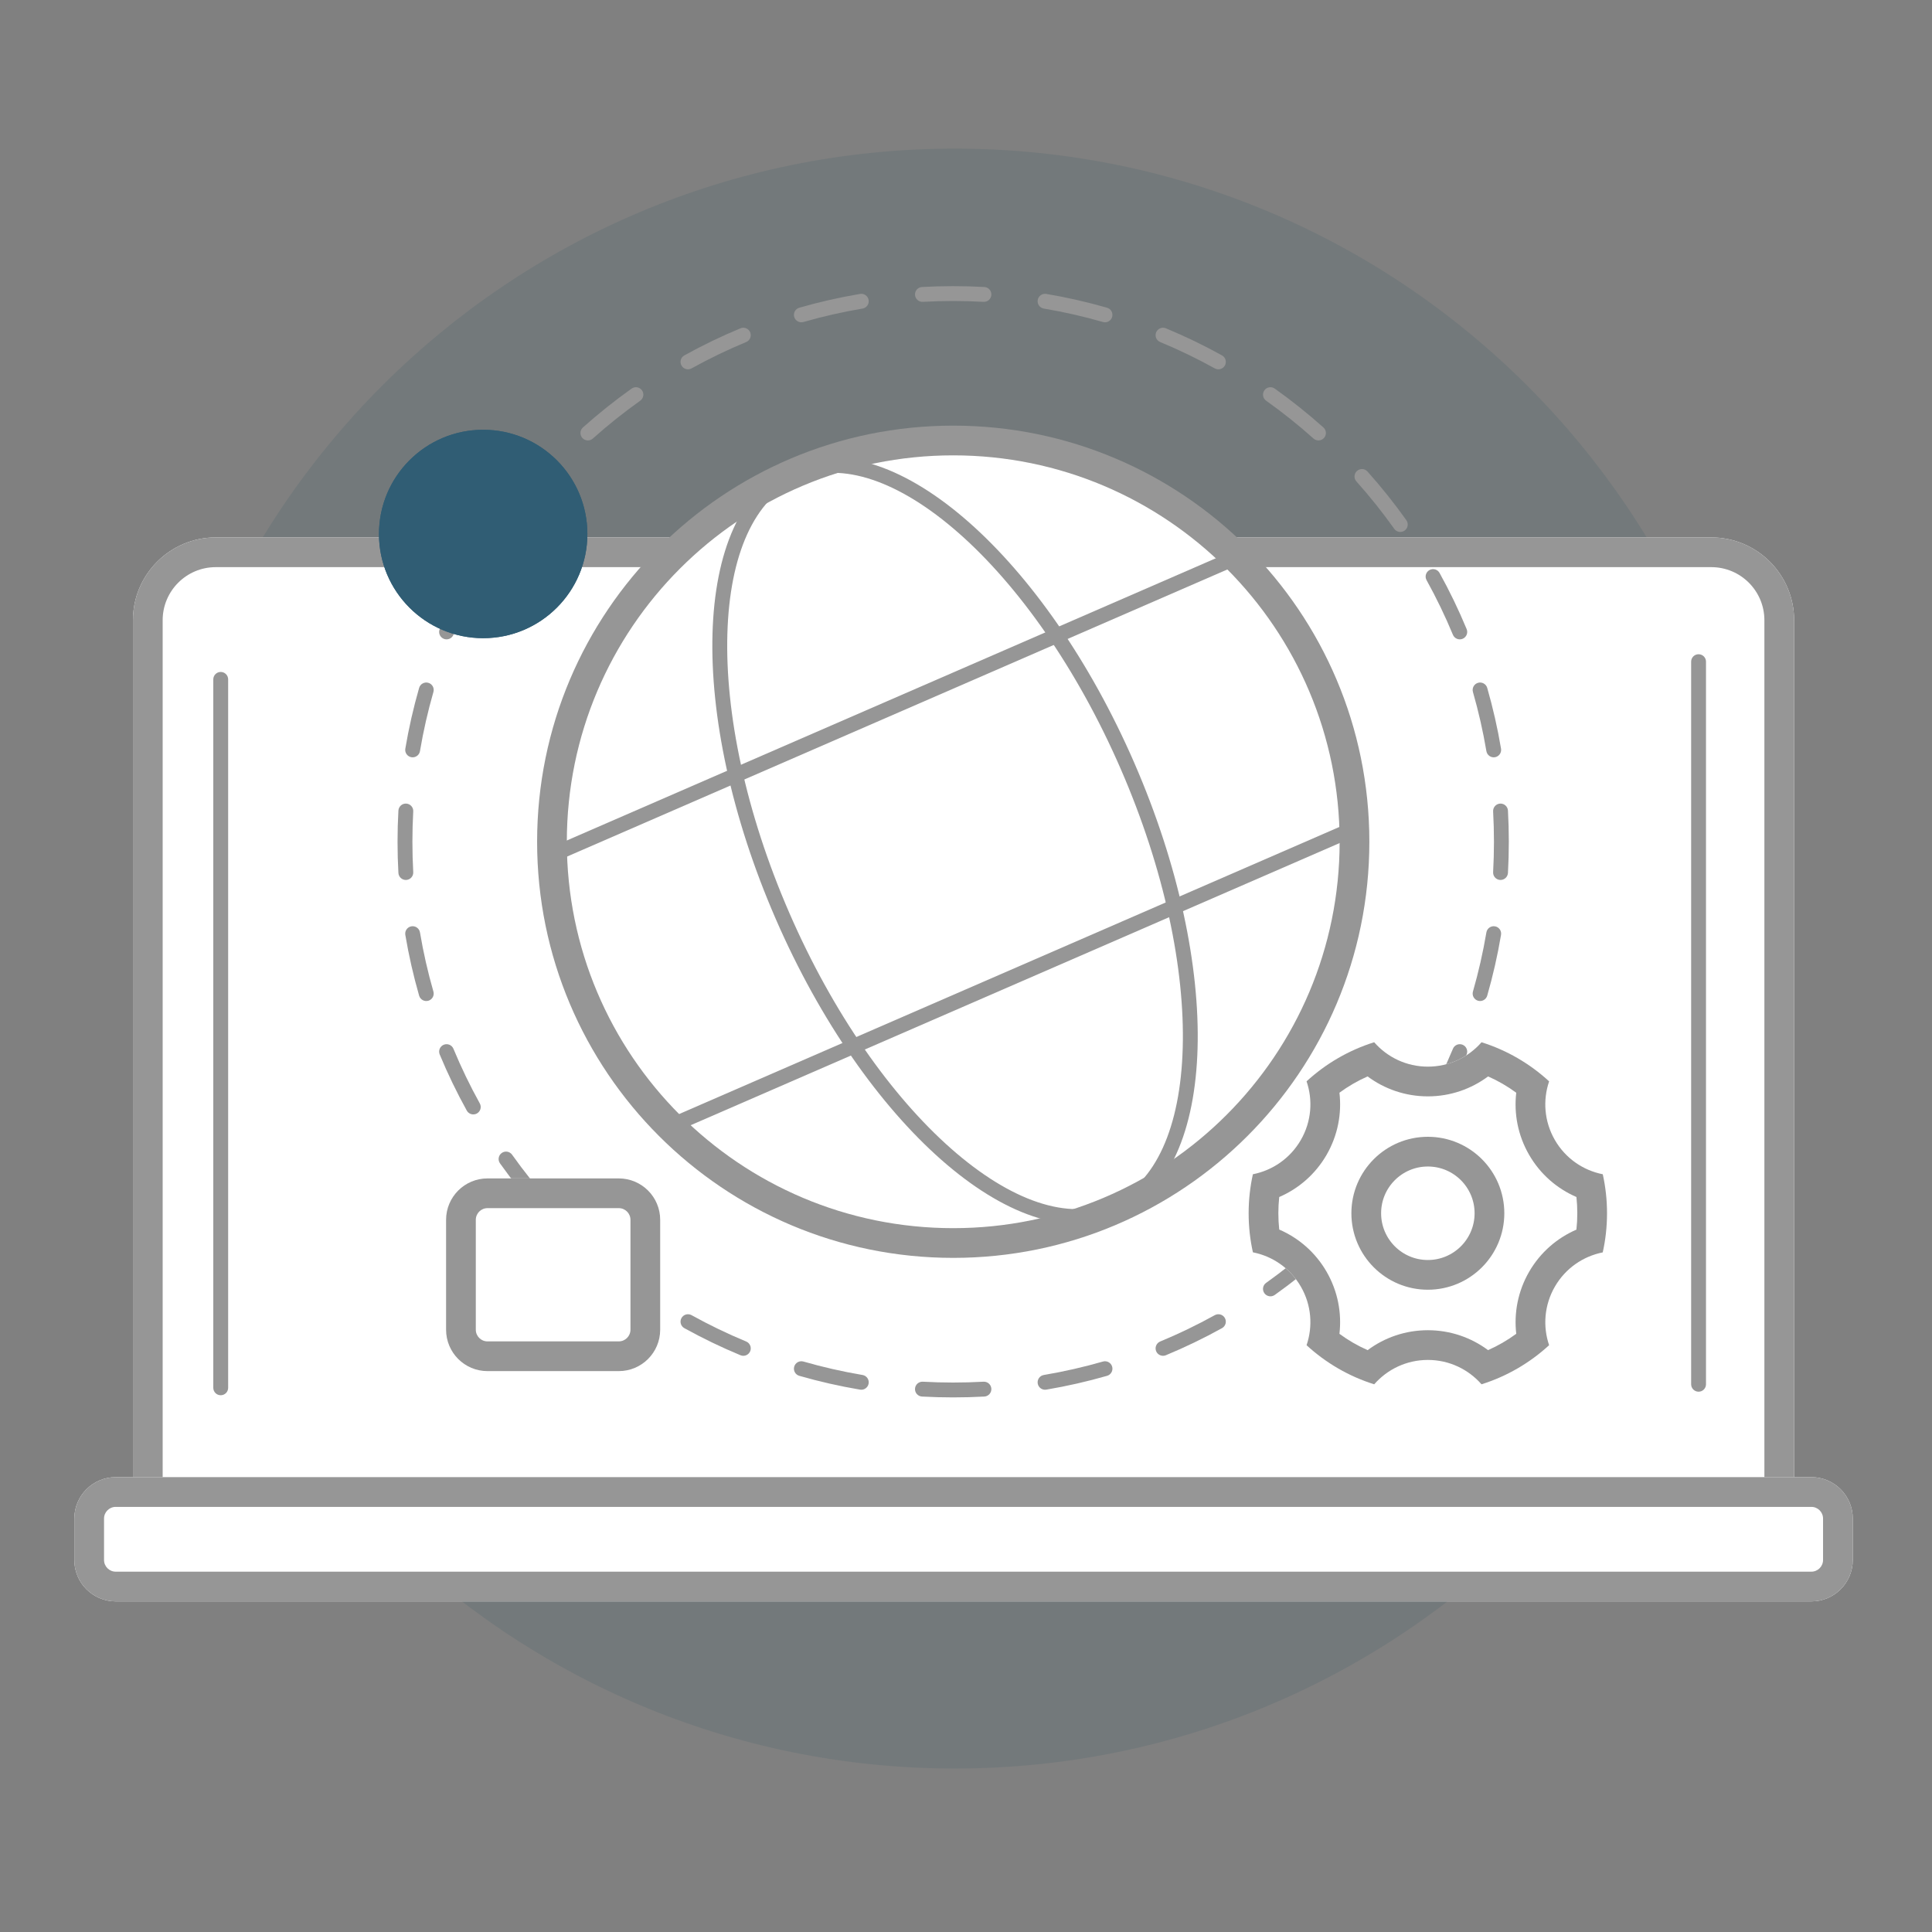 <!--
 Copyright 2023-2025 Solace Systems. All rights reserved.

 Licensed under the Apache License, Version 2.0 (the "License");
 you may not use this file except in compliance with the License.
 You may obtain a copy of the License at

     http://www.apache.org/licenses/LICENSE-2.0

 Unless required by applicable law or agreed to in writing, software
 distributed under the License is distributed on an "AS IS" BASIS,
 WITHOUT WARRANTIES OR CONDITIONS OF ANY KIND, either express or implied.
 See the License for the specific language governing permissions and
 limitations under the License.
-->
<svg width="130" height="130" viewBox="0 0 130 130" fill="none" xmlns="http://www.w3.org/2000/svg">
<rect x="0" y="0" width="130" height="130" fill="#808080" stroke="none"/>
<path opacity="0.1" d="M118.74 64.5C118.74 94.6 94.34 119 64.24 119C34.141 119 9.74 94.6 9.74 64.5C9.74 34.401 34.141 10 64.24 10C94.34 10 118.74 34.401 118.74 64.5Z" fill="#033D58"/>
<path d="M8.945 41.735C8.945 38.657 11.44 36.162 14.518 36.162H115.149C118.227 36.162 120.722 38.657 120.722 41.735V103.228H8.945V41.735Z" fill="white"/>
<path fill-rule="evenodd" clip-rule="evenodd" d="M115.149 38.162H14.518C12.545 38.162 10.945 39.762 10.945 41.735V101.228H118.722V41.735C118.722 39.762 117.123 38.162 115.149 38.162ZM14.518 36.162C11.44 36.162 8.945 38.657 8.945 41.735V103.228H120.722V41.735C120.722 38.657 118.227 36.162 115.149 36.162H14.518Z" fill="#969696"/>
<path fill-rule="evenodd" clip-rule="evenodd" d="M14.852 45.214C15.128 45.214 15.352 45.438 15.352 45.714V93.383C15.352 93.659 15.128 93.883 14.852 93.883C14.575 93.883 14.352 93.659 14.352 93.383V45.714C14.352 45.438 14.575 45.214 14.852 45.214Z" fill="#969696"/>
<path fill-rule="evenodd" clip-rule="evenodd" d="M114.293 44.022C114.57 44.022 114.793 44.245 114.793 44.522V93.144C114.793 93.42 114.57 93.644 114.293 93.644C114.017 93.644 113.793 93.42 113.793 93.144V44.522C113.793 44.245 114.017 44.022 114.293 44.022Z" fill="#969696"/>
<path d="M73.661 45.457H59.681C59.296 45.457 58.984 45.769 58.984 46.154V50.074C58.984 50.459 59.296 50.771 59.681 50.771H73.661C74.046 50.771 74.358 50.459 74.358 50.074V46.154C74.358 45.769 74.046 45.457 73.661 45.457Z" fill="white" stroke="#969696" stroke-width="1.393"/>
<path d="M5 102.181C5 100.642 6.248 99.394 7.786 99.394H121.883C123.422 99.394 124.669 100.642 124.669 102.181V104.967C124.669 106.506 123.422 107.754 121.883 107.754H7.786C6.248 107.754 5 106.506 5 104.967V102.181Z" fill="white"/>
<path fill-rule="evenodd" clip-rule="evenodd" d="M121.883 101.395H7.786C7.352 101.395 7 101.747 7 102.181V104.967C7 105.402 7.352 105.754 7.786 105.754H121.883C122.317 105.754 122.669 105.402 122.669 104.967V102.181C122.669 101.747 122.317 101.395 121.883 101.395ZM7.786 99.394C6.248 99.394 5 100.642 5 102.181V104.967C5 106.506 6.248 107.754 7.786 107.754H121.883C123.422 107.754 124.669 106.506 124.669 104.967V102.181C124.669 100.642 123.422 99.394 121.883 99.394H7.786Z" fill="#969696"/>
<path fill-rule="evenodd" clip-rule="evenodd" d="M62.04 19.312C62.734 19.273 63.434 19.254 64.137 19.254C64.841 19.254 65.54 19.273 66.234 19.312C66.51 19.327 66.721 19.563 66.706 19.839C66.691 20.114 66.455 20.326 66.179 20.31C65.503 20.273 64.823 20.254 64.137 20.254C63.452 20.254 62.771 20.273 62.095 20.31C61.82 20.326 61.584 20.114 61.569 19.839C61.553 19.563 61.764 19.327 62.04 19.312ZM58.448 20.186C58.494 20.459 58.311 20.717 58.038 20.763C56.685 20.991 55.358 21.294 54.06 21.667C53.794 21.744 53.517 21.59 53.441 21.325C53.364 21.06 53.518 20.783 53.783 20.706C55.117 20.323 56.482 20.011 57.872 19.777C58.144 19.731 58.402 19.914 58.448 20.186ZM69.826 20.186C69.872 19.914 70.13 19.731 70.402 19.777C71.793 20.011 73.157 20.323 74.491 20.706C74.757 20.783 74.91 21.06 74.834 21.325C74.757 21.59 74.48 21.744 74.215 21.667C72.917 21.294 71.589 20.991 70.236 20.763C69.964 20.717 69.78 20.459 69.826 20.186ZM77.795 22.361C77.901 22.106 78.194 21.985 78.449 22.091C79.746 22.629 81.007 23.238 82.225 23.913C82.467 24.047 82.554 24.351 82.421 24.593C82.287 24.834 81.983 24.922 81.741 24.788C80.555 24.131 79.328 23.538 78.066 23.015C77.811 22.909 77.69 22.616 77.795 22.361ZM50.479 22.361C50.585 22.616 50.464 22.909 50.209 23.015C48.946 23.538 47.72 24.131 46.533 24.788C46.292 24.922 45.988 24.834 45.854 24.593C45.72 24.351 45.807 24.047 46.049 23.913C47.268 23.238 48.528 22.629 49.826 22.091C50.081 21.985 50.373 22.106 50.479 22.361ZM85.077 26.265C85.237 26.04 85.549 25.987 85.774 26.147C86.915 26.959 88.009 27.832 89.05 28.763C89.256 28.947 89.274 29.264 89.09 29.469C88.906 29.675 88.59 29.693 88.384 29.509C87.37 28.602 86.305 27.752 85.195 26.962C84.969 26.802 84.917 26.49 85.077 26.265ZM43.198 26.265C43.358 26.49 43.305 26.802 43.08 26.962C41.969 27.752 40.904 28.602 39.891 29.509C39.685 29.693 39.369 29.675 39.185 29.469C39.001 29.264 39.018 28.947 39.224 28.763C40.265 27.832 41.359 26.959 42.501 26.147C42.726 25.987 43.038 26.04 43.198 26.265ZM91.309 31.689C91.515 31.505 91.831 31.522 92.015 31.728C92.946 32.769 93.82 33.863 94.631 35.004C94.791 35.23 94.738 35.542 94.513 35.702C94.288 35.862 93.976 35.809 93.816 35.584C93.026 34.473 92.176 33.408 91.27 32.395C91.085 32.189 91.103 31.873 91.309 31.689ZM36.965 31.689C37.171 31.873 37.189 32.189 37.005 32.395C36.098 33.408 35.248 34.473 34.458 35.584C34.298 35.809 33.986 35.862 33.761 35.702C33.536 35.542 33.483 35.23 33.643 35.004C34.455 33.863 35.328 32.769 36.259 31.728C36.444 31.522 36.76 31.505 36.965 31.689ZM96.186 38.358C96.427 38.224 96.731 38.311 96.865 38.553C97.54 39.772 98.149 41.032 98.687 42.33C98.793 42.585 98.672 42.877 98.417 42.983C98.162 43.089 97.869 42.968 97.764 42.713C97.24 41.45 96.647 40.224 95.99 39.037C95.857 38.796 95.944 38.492 96.186 38.358ZM32.089 38.358C32.33 38.492 32.418 38.796 32.284 39.037C31.627 40.224 31.034 41.45 30.511 42.713C30.405 42.968 30.113 43.089 29.858 42.983C29.602 42.877 29.481 42.585 29.587 42.33C30.125 41.032 30.734 39.772 31.409 38.553C31.543 38.311 31.847 38.224 32.089 38.358ZM28.821 45.945C29.087 46.021 29.24 46.298 29.163 46.563C28.79 47.861 28.487 49.189 28.259 50.542C28.213 50.815 27.955 50.998 27.683 50.952C27.41 50.906 27.227 50.648 27.273 50.376C27.507 48.986 27.819 47.621 28.202 46.287C28.279 46.022 28.556 45.868 28.821 45.945ZM99.453 45.945C99.719 45.868 99.996 46.022 100.072 46.287C100.455 47.621 100.767 48.986 101.001 50.376C101.047 50.648 100.865 50.906 100.592 50.952C100.32 50.998 100.062 50.815 100.016 50.542C99.787 49.189 99.484 47.861 99.111 46.563C99.035 46.298 99.188 46.021 99.453 45.945ZM27.335 54.072C27.61 54.088 27.822 54.324 27.806 54.599C27.769 55.275 27.75 55.956 27.75 56.641C27.75 57.326 27.769 58.007 27.806 58.683C27.822 58.959 27.61 59.194 27.335 59.21C27.059 59.225 26.823 59.014 26.808 58.738C26.769 58.044 26.75 57.345 26.75 56.641C26.75 55.938 26.769 55.238 26.808 54.544C26.823 54.268 27.059 54.057 27.335 54.072ZM100.939 54.072C101.215 54.057 101.452 54.268 101.467 54.544C101.506 55.238 101.525 55.938 101.525 56.641C101.525 57.345 101.506 58.044 101.467 58.738C101.452 59.014 101.215 59.225 100.939 59.21C100.664 59.194 100.453 58.959 100.469 58.683C100.506 58.007 100.525 57.326 100.525 56.641C100.525 55.956 100.506 55.275 100.469 54.599C100.453 54.324 100.664 54.088 100.939 54.072ZM27.683 62.33C27.955 62.284 28.213 62.468 28.259 62.74C28.487 64.093 28.79 65.421 29.163 66.719C29.24 66.984 29.087 67.261 28.821 67.338C28.556 67.414 28.279 67.261 28.202 66.995C27.819 65.661 27.507 64.297 27.273 62.906C27.227 62.634 27.41 62.376 27.683 62.33ZM100.592 62.33C100.865 62.376 101.047 62.634 101.001 62.906C100.767 64.297 100.455 65.661 100.072 66.995C99.996 67.261 99.719 67.414 99.453 67.338C99.188 67.261 99.035 66.984 99.111 66.719C99.484 65.421 99.787 64.093 100.016 62.74C100.062 62.468 100.32 62.284 100.592 62.33ZM98.417 70.299C98.672 70.405 98.793 70.698 98.687 70.953C98.149 72.25 97.54 73.511 96.865 74.729C96.731 74.971 96.427 75.058 96.186 74.925C95.944 74.791 95.857 74.487 95.99 74.245C96.647 73.059 97.24 71.832 97.764 70.57C97.869 70.314 98.162 70.194 98.417 70.299ZM29.858 70.299C30.113 70.194 30.405 70.314 30.511 70.57C31.034 71.832 31.627 73.059 32.284 74.245C32.418 74.487 32.33 74.791 32.089 74.925C31.847 75.058 31.543 74.971 31.409 74.729C30.734 73.511 30.125 72.25 29.587 70.953C29.481 70.698 29.602 70.405 29.858 70.299ZM94.513 77.581C94.738 77.741 94.791 78.053 94.631 78.278C93.82 79.419 92.946 80.513 92.015 81.554C91.831 81.76 91.515 81.778 91.309 81.594C91.103 81.409 91.085 81.094 91.27 80.888C92.176 79.874 93.026 78.809 93.816 77.698C93.976 77.473 94.288 77.421 94.513 77.581ZM33.761 77.581C33.986 77.421 34.298 77.473 34.458 77.698C35.248 78.809 36.098 79.874 37.005 80.888C37.189 81.094 37.171 81.409 36.965 81.594C36.76 81.778 36.444 81.76 36.259 81.554C35.328 80.513 34.455 79.419 33.643 78.278C33.483 78.053 33.536 77.741 33.761 77.581ZM89.09 83.813C89.274 84.019 89.256 84.335 89.05 84.519C88.009 85.45 86.915 86.324 85.774 87.135C85.549 87.295 85.237 87.242 85.077 87.017C84.917 86.792 84.969 86.48 85.195 86.32C86.305 85.53 87.37 84.68 88.384 83.773C88.59 83.589 88.906 83.607 89.09 83.813ZM39.185 83.813C39.369 83.607 39.685 83.589 39.891 83.773C40.904 84.68 41.969 85.53 43.08 86.32C43.305 86.48 43.358 86.792 43.198 87.017C43.038 87.242 42.726 87.295 42.501 87.135C41.359 86.324 40.265 85.45 39.224 84.519C39.018 84.335 39.001 84.019 39.185 83.813ZM45.854 88.69C45.988 88.448 46.292 88.361 46.533 88.494C47.72 89.151 48.946 89.744 50.209 90.267C50.464 90.373 50.585 90.666 50.479 90.921C50.373 91.176 50.081 91.297 49.826 91.191C48.528 90.653 47.268 90.044 46.049 89.369C45.807 89.235 45.72 88.931 45.854 88.69ZM82.421 88.69C82.554 88.931 82.467 89.235 82.225 89.369C81.007 90.044 79.746 90.653 78.449 91.191C78.194 91.297 77.901 91.176 77.795 90.921C77.69 90.666 77.811 90.373 78.066 90.267C79.328 89.744 80.555 89.151 81.741 88.494C81.983 88.361 82.287 88.448 82.421 88.69ZM53.441 91.957C53.517 91.692 53.794 91.539 54.06 91.615C55.358 91.988 56.685 92.291 58.038 92.52C58.311 92.566 58.494 92.823 58.448 93.096C58.402 93.368 58.144 93.552 57.872 93.506C56.482 93.271 55.117 92.96 53.783 92.576C53.518 92.5 53.364 92.223 53.441 91.957ZM74.834 91.957C74.91 92.223 74.757 92.5 74.491 92.576C73.157 92.96 71.793 93.271 70.402 93.506C70.13 93.552 69.872 93.368 69.826 93.096C69.78 92.823 69.964 92.566 70.236 92.52C71.589 92.291 72.917 91.988 74.215 91.615C74.48 91.539 74.757 91.692 74.834 91.957ZM61.569 93.444C61.584 93.168 61.82 92.957 62.095 92.972C62.771 93.009 63.452 93.028 64.137 93.028C64.823 93.028 65.503 93.009 66.179 92.972C66.455 92.957 66.691 93.168 66.706 93.444C66.721 93.719 66.51 93.955 66.234 93.971C65.54 94.009 64.841 94.028 64.137 94.028C63.434 94.028 62.734 94.009 62.04 93.971C61.764 93.955 61.553 93.719 61.569 93.444Z" fill="#969696"/>
<path d="M64.141 83.64C79.052 83.64 91.141 71.552 91.141 56.64C91.141 41.728 79.052 29.64 64.141 29.64C49.229 29.64 37.141 41.728 37.141 56.64C37.141 71.552 49.229 83.64 64.141 83.64Z" fill="white"/>
<path fill-rule="evenodd" clip-rule="evenodd" d="M64.141 30.64C49.781 30.64 38.141 42.281 38.141 56.64C38.141 70.999 49.781 82.64 64.141 82.64C78.5 82.64 90.141 70.999 90.141 56.64C90.141 42.281 78.5 30.64 64.141 30.64ZM36.141 56.64C36.141 41.176 48.677 28.64 64.141 28.64C79.605 28.64 92.141 41.176 92.141 56.64C92.141 72.104 79.605 84.64 64.141 84.64C48.677 84.64 36.141 72.104 36.141 56.64Z" fill="#969696"/>
<path fill-rule="evenodd" clip-rule="evenodd" d="M48.943 42.661C48.793 47.967 50.164 54.648 53.115 61.434C56.065 68.22 60.017 73.78 63.999 77.289C68.014 80.827 71.907 82.16 74.83 80.889C77.752 79.618 79.432 75.862 79.583 70.513C79.733 65.207 78.361 58.525 75.411 51.74C72.46 44.954 68.509 39.394 64.526 35.885C60.511 32.347 56.618 31.014 53.696 32.285C50.774 33.555 49.093 37.312 48.943 42.661ZM47.943 42.633C48.096 37.194 49.809 32.884 53.297 31.368C56.785 29.851 61.105 31.538 65.188 35.135C69.303 38.761 73.332 44.452 76.328 51.341C79.323 58.23 80.737 65.058 80.582 70.541C80.429 75.979 78.716 80.289 75.228 81.806C71.74 83.323 67.42 81.636 63.338 78.039C59.223 74.413 55.193 68.722 52.198 61.833C49.202 54.944 47.788 48.115 47.943 42.633Z" fill="#969696"/>
<path fill-rule="evenodd" clip-rule="evenodd" d="M36.502 57.81C36.392 57.557 36.508 57.263 36.762 57.153L83.188 36.966C83.441 36.856 83.736 36.972 83.846 37.225C83.956 37.478 83.84 37.773 83.587 37.883L37.16 58.07C36.907 58.18 36.613 58.064 36.502 57.81Z" fill="#969696"/>
<path fill-rule="evenodd" clip-rule="evenodd" d="M44.436 76.055C44.326 75.802 44.442 75.507 44.695 75.397L91.121 55.211C91.375 55.1 91.669 55.216 91.779 55.47C91.889 55.723 91.773 56.017 91.52 56.128L45.094 76.314C44.841 76.424 44.546 76.308 44.436 76.055Z" fill="#969696"/>
<path d="M30.016 82.079C30.016 80.54 31.263 79.293 32.802 79.293H41.636C43.175 79.293 44.422 80.54 44.422 82.079V89.473C44.422 91.012 43.175 92.259 41.636 92.259H32.802C31.263 92.259 30.016 91.012 30.016 89.473V82.079Z" fill="white"/>
<path fill-rule="evenodd" clip-rule="evenodd" d="M41.636 81.293H32.802C32.368 81.293 32.016 81.645 32.016 82.079V89.473C32.016 89.907 32.368 90.259 32.802 90.259H41.636C42.07 90.259 42.422 89.907 42.422 89.473V82.079C42.422 81.645 42.07 81.293 41.636 81.293ZM32.802 79.293C31.263 79.293 30.016 80.54 30.016 82.079V89.473C30.016 91.012 31.263 92.259 32.802 92.259H41.636C43.175 92.259 44.422 91.012 44.422 89.473V82.079C44.422 80.54 43.175 79.293 41.636 79.293H32.802Z" fill="#969696"/>
<path d="M39.523 35.93C39.523 39.803 36.383 42.941 32.511 42.941C28.639 42.941 25.5 39.803 25.5 35.93C25.5 32.058 28.639 28.919 32.511 28.919C36.383 28.919 39.523 32.058 39.523 35.93Z" fill="#305D74"/>
<path fill-rule="evenodd" clip-rule="evenodd" d="M32.511 40.941C35.279 40.941 37.523 38.698 37.523 35.93C37.523 33.163 35.279 30.919 32.511 30.919C29.744 30.919 27.5 33.163 27.5 35.93C27.5 38.698 29.744 40.941 32.511 40.941ZM32.511 42.941C36.383 42.941 39.523 39.803 39.523 35.93C39.523 32.058 36.383 28.919 32.511 28.919C28.639 28.919 25.5 32.058 25.5 35.93C25.5 39.803 28.639 42.941 32.511 42.941Z" fill="#305D74"/>
<path d="M104.237 72.762C102.948 71.576 101.401 70.668 99.689 70.131C98.81 71.137 97.518 71.772 96.077 71.772C94.636 71.772 93.344 71.136 92.465 70.13C90.753 70.666 89.205 71.575 87.916 72.76C88.347 74.023 88.251 75.459 87.531 76.706C86.811 77.953 85.615 78.755 84.304 79.013C84.117 79.858 84.018 80.736 84.018 81.638C84.018 82.54 84.117 83.42 84.305 84.266C85.615 84.524 86.81 85.325 87.531 86.572C88.25 87.818 88.346 89.253 87.916 90.516C89.206 91.702 90.754 92.61 92.467 93.147C93.346 92.142 94.638 91.507 96.077 91.507C97.517 91.507 98.808 92.141 99.687 93.146C101.399 92.609 102.947 91.701 104.236 90.515C103.808 89.254 103.905 87.821 104.623 86.576C105.343 85.331 106.537 84.53 107.845 84.27C108.034 83.423 108.133 82.542 108.133 81.638C108.133 80.737 108.034 79.858 107.847 79.013C106.537 78.754 105.342 77.953 104.623 76.707C103.903 75.46 103.807 74.025 104.237 72.762Z" fill="white"/>
<path fill-rule="evenodd" clip-rule="evenodd" d="M102.025 73.528C101.439 73.096 100.804 72.727 100.131 72.43C99 73.272 97.596 73.772 96.077 73.772C94.558 73.772 93.153 73.272 92.022 72.43C91.35 72.726 90.715 73.095 90.128 73.526C90.291 74.925 90.022 76.391 89.263 77.706C88.504 79.021 87.37 79.986 86.076 80.545C86.037 80.903 86.018 81.268 86.018 81.638C86.018 82.009 86.038 82.374 86.076 82.734C87.37 83.292 88.504 84.257 89.263 85.572C90.021 86.887 90.29 88.351 90.128 89.75C90.716 90.182 91.351 90.551 92.025 90.848C93.156 90.007 94.559 89.507 96.077 89.507C97.595 89.507 98.998 90.006 100.128 90.847C100.802 90.549 101.438 90.18 102.025 89.748C101.864 88.351 102.133 86.889 102.891 85.576C103.65 84.263 104.782 83.298 106.074 82.739C106.113 82.378 106.133 82.011 106.133 81.638C106.133 81.268 106.113 80.903 106.075 80.544C104.782 79.986 103.649 79.021 102.891 77.707C102.131 76.392 101.862 74.927 102.025 73.528ZM107.847 79.013C108.034 79.858 108.133 80.737 108.133 81.638C108.133 82.542 108.034 83.423 107.845 84.27C106.537 84.53 105.343 85.331 104.623 86.576C103.905 87.821 103.808 89.254 104.236 90.515C102.947 91.701 101.399 92.609 99.687 93.146C98.808 92.141 97.517 91.507 96.077 91.507C94.638 91.507 93.346 92.142 92.467 93.147C90.754 92.61 89.206 91.702 87.916 90.516C88.346 89.253 88.25 87.818 87.531 86.572C86.81 85.325 85.615 84.524 84.305 84.266C84.117 83.42 84.018 82.54 84.018 81.638C84.018 80.736 84.117 79.858 84.304 79.013C85.615 78.755 86.811 77.953 87.531 76.706C88.251 75.459 88.347 74.023 87.916 72.76C89.205 71.575 90.753 70.666 92.465 70.13C93.344 71.136 94.636 71.772 96.077 71.772C97.518 71.772 98.81 71.137 99.689 70.131C101.401 70.668 102.948 71.576 104.237 72.762C103.807 74.025 103.903 75.46 104.623 76.707C105.342 77.953 106.537 78.754 107.847 79.013Z" fill="#969696"/>
<path d="M96.077 85.783C98.366 85.783 100.222 83.927 100.222 81.637C100.222 79.348 98.366 77.492 96.077 77.492C93.787 77.492 91.932 79.348 91.932 81.637C91.932 83.927 93.787 85.783 96.077 85.783Z" fill="white" stroke="#969696" stroke-width="2"/>
</svg>
